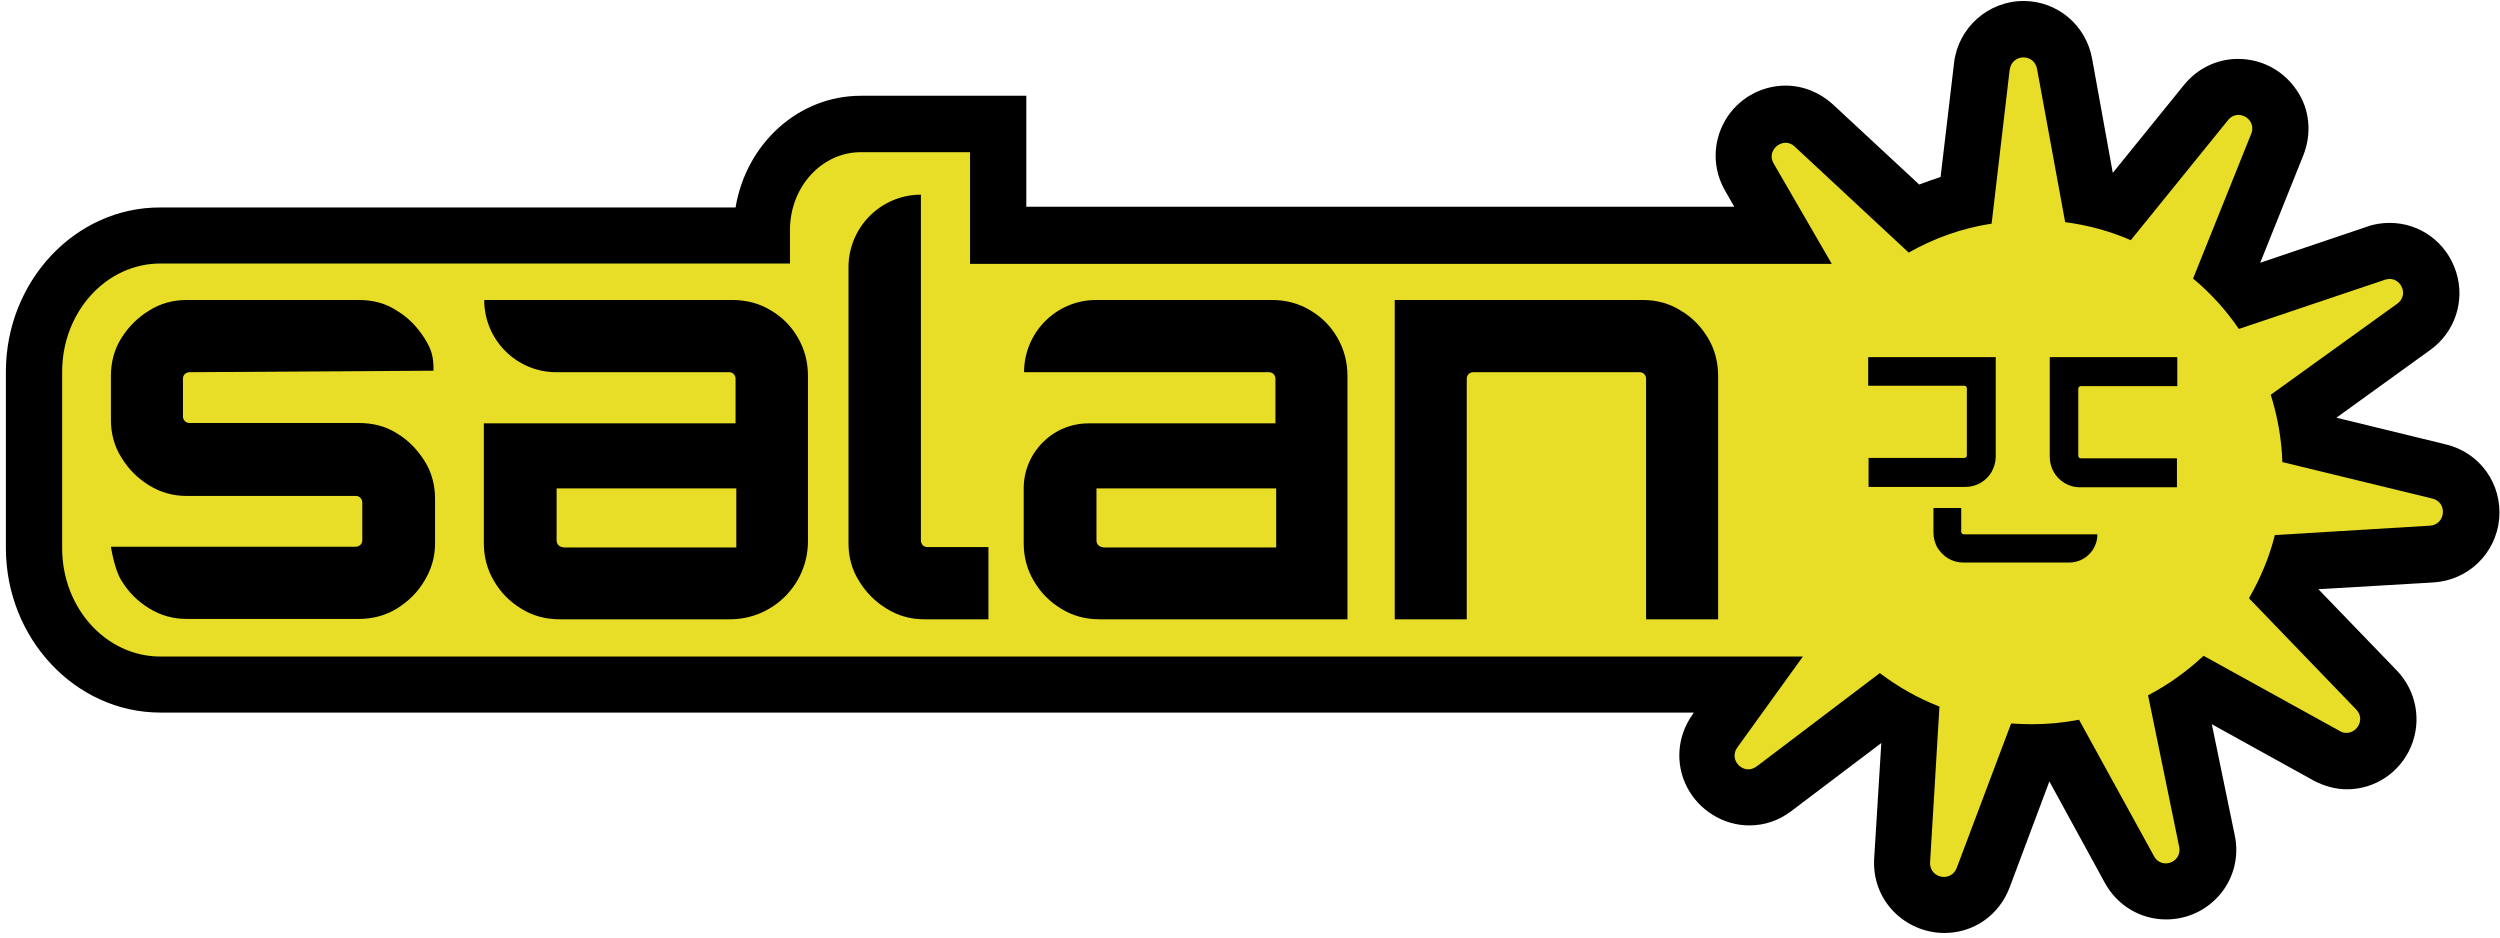 <svg width="397" height="149" viewBox="0 0 397 149" fill="none" xmlns="http://www.w3.org/2000/svg">
<path d="M308.761 143.677C306.914 143.677 305.127 142.901 303.876 141.587C302.625 140.273 302.029 138.481 302.148 136.629L303.459 115.009C301.85 114.232 300.301 113.336 298.752 112.381L281.773 125.222C280.582 126.118 279.212 126.596 277.782 126.596C275.339 126.596 273.016 125.162 271.824 122.893C270.692 120.683 270.931 118.055 272.36 116.024L277.663 108.678H25.479C14.397 108.678 5.401 98.943 5.401 86.998V59.046C5.401 47.101 14.397 37.365 25.479 37.365H120.978V36.529C120.978 27.212 128.008 19.687 136.706 19.687H158.511V37.425H283.084L277.722 28.168C276.531 26.077 276.471 23.629 277.663 21.538C278.854 19.448 281.058 18.134 283.441 18.134C285.11 18.134 286.659 18.791 287.91 19.926L303.757 34.618C306.438 33.364 309.238 32.349 312.157 31.692L314.659 10.549C315.076 7.144 317.817 4.696 321.272 4.696C324.549 4.696 327.23 6.965 327.766 10.131L331.638 31.393C333.425 31.751 335.153 32.229 336.821 32.826L350.226 16.282C351.477 14.73 353.383 13.834 355.349 13.834C357.554 13.834 359.639 14.969 360.89 16.82C362.141 18.671 362.379 20.881 361.486 22.972L353.443 43.039C354.754 44.294 355.945 45.608 357.077 47.041L377.333 40.173C378.048 39.934 378.763 39.814 379.478 39.814C382.337 39.814 384.839 41.666 385.733 44.473C386.627 47.28 385.673 50.147 383.29 51.879L365.775 64.541C366.192 66.273 366.49 68.064 366.728 69.856L387.401 74.873C390.618 75.65 392.763 78.636 392.465 81.921C392.167 85.206 389.546 87.774 386.269 87.953L364.762 89.267C364.167 90.939 363.511 92.612 362.737 94.224L377.512 109.574C379.418 111.545 379.895 114.292 378.882 116.741C377.809 119.249 375.426 120.862 372.805 120.862C371.673 120.862 370.601 120.563 369.588 120.026L350.702 109.574C349.332 110.709 347.843 111.724 346.353 112.68L350.643 133.583C351.06 135.554 350.583 137.585 349.332 139.138C348.081 140.691 346.115 141.587 344.09 141.587C341.647 141.587 339.502 140.273 338.311 138.123L327.945 119.13C326.217 119.309 324.549 119.428 322.821 119.428C322.761 119.428 322.642 119.428 322.583 119.428L314.897 139.377C313.944 142.005 311.502 143.677 308.761 143.677Z" fill="#E8DE28"/>
<path d="M321.332 9.115C322.285 9.115 323.238 9.713 323.476 10.907L327.945 35.275C331.579 35.753 335.094 36.709 338.37 38.142L353.8 19.09C354.277 18.492 354.873 18.253 355.468 18.253C356.839 18.253 358.149 19.627 357.494 21.24L348.26 44.234C351.06 46.563 353.503 49.251 355.528 52.237L378.763 44.413C379.001 44.353 379.239 44.294 379.478 44.294C381.384 44.294 382.516 46.922 380.669 48.236L360.592 62.689C361.664 66.094 362.32 69.677 362.439 73.38L386.269 79.174C388.712 79.771 388.354 83.294 385.912 83.474L361.247 84.967C360.354 88.55 358.924 91.895 357.137 95.001L374.175 112.68C375.605 114.173 374.354 116.382 372.626 116.382C372.269 116.382 371.911 116.323 371.554 116.084L349.928 104.139C347.307 106.588 344.328 108.738 341.111 110.41L346.056 134.479C346.353 136.032 345.162 137.107 343.911 137.107C343.196 137.107 342.481 136.749 342.064 135.972L330.149 114.292C327.706 114.77 325.204 115.009 322.642 115.009C321.51 115.009 320.438 114.949 319.366 114.889L310.727 137.824C310.37 138.78 309.536 139.257 308.702 139.257C307.57 139.257 306.438 138.421 306.497 136.928L307.987 112.202C304.591 110.888 301.433 109.096 298.514 106.886L278.973 121.698C278.556 121.997 278.08 122.176 277.663 122.176C276.054 122.176 274.743 120.324 275.875 118.712L286.301 104.258H274.386H255.262H142.783H136.706H25.478C16.84 104.258 9.87 96.554 9.87 87.057V59.046C9.87 49.55 16.84 41.845 25.478 41.845H125.447V36.529C125.447 29.661 130.51 24.166 136.706 24.166H154.043V41.905H255.262H258.777H290.888L281.654 25.958C280.701 24.345 282.071 22.673 283.561 22.673C284.037 22.673 284.573 22.852 284.99 23.27L303.101 40.113C307.093 37.843 311.561 36.231 316.268 35.514L319.127 11.146C319.306 9.772 320.319 9.115 321.332 9.115ZM321.332 0.157C315.731 0.157 310.965 4.397 310.31 9.951L308.165 28.108C307.033 28.466 305.901 28.884 304.77 29.303L291.067 16.581C288.982 14.67 286.301 13.595 283.561 13.595C279.569 13.595 275.875 15.745 273.909 19.209C271.943 22.673 271.943 26.854 273.969 30.318L275.399 32.826H258.837H255.322H162.979V24.166V15.207H154.043H136.706C126.757 15.207 118.476 22.852 116.808 32.946H25.478C11.955 32.886 0.933 44.652 0.933 59.046V86.998C0.933 101.391 11.955 113.157 25.478 113.157H136.706H142.783H255.262H268.965L268.786 113.456C266.343 116.86 265.986 121.28 267.892 124.983C269.799 128.686 273.671 131.075 277.782 131.075C280.224 131.075 282.488 130.299 284.454 128.805L298.752 117.995L297.62 136.331C297.442 139.437 298.455 142.363 300.599 144.633C302.684 146.843 305.663 148.157 308.761 148.157C313.408 148.157 317.459 145.349 319.127 140.93L325.442 124.087L334.26 140.213C336.226 143.797 339.919 146.006 343.97 146.006C347.366 146.006 350.524 144.513 352.668 141.885C354.754 139.317 355.588 135.913 354.873 132.628L351.239 115.009L367.324 123.908C368.992 124.804 370.839 125.341 372.686 125.341C377.154 125.341 381.146 122.654 382.873 118.533C384.601 114.412 383.707 109.693 380.609 106.468L368.158 93.567L386.448 92.492C391.988 92.134 396.337 87.893 396.874 82.399C397.35 76.844 393.835 71.887 388.414 70.573L371.018 66.332L385.912 55.582C389.844 52.775 391.512 47.758 390.022 43.159C388.533 38.5 384.303 35.395 379.478 35.395C378.286 35.395 377.035 35.574 375.903 35.992L358.924 41.725L365.775 24.644C367.145 21.18 366.788 17.298 364.703 14.312C362.618 11.206 359.162 9.354 355.409 9.354C352.073 9.354 348.975 10.847 346.83 13.475L335.511 27.451L332.234 9.354C331.281 3.979 326.693 0.157 321.332 0.157Z" fill="black"/>
<path d="M29.649 93.269C28.398 93.269 27.325 92.97 26.312 92.313C26.134 92.194 25.895 92.074 25.717 91.955H56.517C58.126 91.955 59.675 91.298 60.867 90.163C61.998 89.028 62.654 87.475 62.654 85.803V79.771C62.654 78.158 61.998 76.605 60.867 75.471C59.675 74.276 58.126 73.679 56.517 73.679H29.649C28.398 73.679 27.325 73.38 26.312 72.723C25.181 72.066 24.287 71.17 23.632 70.035C22.976 69.02 22.678 67.885 22.678 66.691V59.703C22.678 58.449 22.976 57.314 23.572 56.299C24.227 55.164 25.121 54.328 26.253 53.611C27.266 53.014 28.398 52.655 29.589 52.655H56.875C58.186 52.655 59.318 52.954 60.33 53.551C60.449 53.611 60.509 53.671 60.628 53.73L29.947 53.969C28.338 53.969 26.789 54.626 25.657 55.761C24.525 56.896 23.87 58.449 23.87 60.121V66.153C23.87 67.826 24.525 69.319 25.657 70.513C26.789 71.648 28.338 72.305 29.947 72.305H56.815C58.126 72.305 59.258 72.604 60.271 73.201C61.403 73.918 62.296 74.754 62.952 75.889C63.547 76.904 63.845 77.979 63.845 79.293V86.281C63.845 87.535 63.547 88.61 62.892 89.625C62.177 90.76 61.343 91.656 60.211 92.313C59.198 92.91 58.066 93.209 56.756 93.209H29.649V93.269Z" fill="#0000FF"/>
<path d="M56.994 47.638H29.649C27.504 47.638 25.478 48.176 23.691 49.311C21.844 50.446 20.415 51.879 19.283 53.671C18.151 55.462 17.614 57.493 17.614 59.703V66.691C17.614 68.841 18.151 70.872 19.283 72.663C20.415 74.515 21.844 75.948 23.691 77.083C25.538 78.218 27.504 78.755 29.649 78.755H56.517C56.815 78.755 57.054 78.875 57.232 79.054C57.411 79.233 57.53 79.532 57.53 79.771V85.803C57.53 86.102 57.411 86.341 57.232 86.52C57.054 86.699 56.756 86.818 56.517 86.818H17.614C17.614 86.818 18.151 90.402 19.283 92.194C20.415 94.045 21.844 95.478 23.691 96.613C25.538 97.748 27.504 98.286 29.649 98.286H56.934C59.198 98.286 61.224 97.748 63.071 96.613C64.858 95.478 66.347 94.045 67.42 92.194C68.552 90.342 69.088 88.371 69.088 86.221V79.233C69.088 77.023 68.552 74.993 67.42 73.201C66.288 71.409 64.858 69.916 63.071 68.841C61.283 67.706 59.258 67.169 56.934 67.169H30.066C29.768 67.169 29.53 67.049 29.351 66.87C29.172 66.691 29.053 66.392 29.053 66.153V60.121C29.053 59.822 29.172 59.584 29.351 59.404C29.53 59.225 29.828 59.106 30.066 59.106L68.85 58.867C68.85 56.657 68.552 55.522 67.42 53.73C66.288 51.939 64.858 50.446 63.071 49.37C61.283 48.176 59.258 47.638 56.994 47.638Z" fill="black"/>
<path d="M88.986 93.269C87.676 93.269 86.603 92.97 85.531 92.313C84.399 91.656 83.565 90.76 82.909 89.685C82.314 88.61 82.016 87.535 82.016 86.281V72.305H121.991V60.121C121.991 58.508 121.336 56.956 120.204 55.821C119.012 54.626 117.523 54.029 115.855 54.029H88.391C86.961 54.029 85.59 53.551 84.518 52.715H116.272C117.583 52.715 118.715 53.014 119.787 53.611C120.859 54.268 121.693 55.104 122.349 56.179C122.944 57.254 123.242 58.389 123.242 59.703V85.922C123.242 87.475 122.766 88.909 121.932 90.103V72.424H83.267V85.803C83.267 87.475 83.922 88.969 85.054 90.163C86.186 91.298 87.735 91.955 89.344 91.955H120.085C118.893 92.791 117.463 93.269 115.914 93.269H88.986Z" fill="#0000FF"/>
<path d="M116.272 47.638H76.892C76.892 53.969 82.016 59.106 88.331 59.106H115.795C116.093 59.106 116.331 59.225 116.51 59.404C116.689 59.584 116.808 59.882 116.808 60.121V67.228H76.833V86.281C76.833 88.431 77.369 90.462 78.441 92.253C79.514 94.105 80.944 95.538 82.79 96.673C84.637 97.808 86.663 98.345 88.867 98.345H115.914C122.766 98.345 128.306 92.791 128.306 85.922V59.703C128.306 57.493 127.77 55.462 126.698 53.611C125.625 51.759 124.195 50.326 122.349 49.251C120.561 48.176 118.536 47.638 116.272 47.638ZM89.403 86.878C89.105 86.878 88.867 86.759 88.688 86.579C88.51 86.4 88.391 86.102 88.391 85.863V77.561H116.927V86.938H89.403V86.878Z" fill="black"/>
<path d="M146.775 93.269C145.524 93.269 144.451 92.97 143.438 92.313C142.306 91.656 141.413 90.76 140.758 89.625C140.102 88.61 139.804 87.475 139.804 86.281V42.442C139.804 40.949 140.34 39.516 141.175 38.441V85.863C141.175 87.535 141.83 89.028 142.962 90.223C144.094 91.358 145.643 92.014 147.251 92.014H151.898V93.328H146.775V93.269Z" fill="#0000FF"/>
<path d="M146.238 30.915C139.864 30.915 134.74 36.111 134.74 42.442V86.281C134.74 88.431 135.277 90.462 136.408 92.253C137.54 94.105 138.97 95.538 140.817 96.673C142.664 97.808 144.63 98.345 146.775 98.345H156.962V86.878H147.251C146.953 86.878 146.715 86.759 146.536 86.579C146.358 86.4 146.238 86.102 146.238 85.863V30.915Z" fill="black"/>
<path d="M174.656 93.269C173.345 93.269 172.273 92.97 171.201 92.313C170.069 91.656 169.235 90.76 168.579 89.685C167.984 88.61 167.686 87.535 167.686 86.281V77.561C167.686 76.247 168.162 74.993 168.996 74.097V85.863C168.996 87.535 169.652 89.028 170.784 90.223C171.916 91.358 173.465 92.014 175.073 92.014H207.661V72.424H171.618C172.035 72.305 172.511 72.245 172.928 72.245H207.661V60.061C207.661 58.449 207.006 56.896 205.874 55.761C204.682 54.566 203.193 53.969 201.525 53.969H170.188C171.26 53.133 172.571 52.655 174.06 52.655H202.001C203.312 52.655 204.444 52.954 205.516 53.551C206.589 54.208 207.423 55.044 208.078 56.119C208.674 57.194 208.972 58.329 208.972 59.643V93.209H174.656V93.269Z" fill="#0000FF"/>
<path d="M202.001 47.638H174.06C167.745 47.638 162.622 52.775 162.622 59.106H201.525C201.823 59.106 202.061 59.225 202.24 59.404C202.418 59.584 202.538 59.882 202.538 60.121V67.228H172.869C167.15 67.228 162.562 71.887 162.562 77.561V86.281C162.562 88.431 163.098 90.462 164.171 92.253C165.243 94.105 166.673 95.538 168.52 96.673C170.367 97.808 172.392 98.345 174.597 98.345H213.976V59.703C213.976 57.493 213.44 55.462 212.368 53.611C211.295 51.759 209.865 50.326 208.019 49.251C206.231 48.176 204.206 47.638 202.001 47.638ZM175.133 86.878C174.835 86.878 174.597 86.759 174.418 86.579C174.239 86.4 174.12 86.102 174.12 85.863V77.561H202.657V86.938H175.133V86.878Z" fill="black"/>
<path d="M266.581 93.269V60.121C266.581 58.508 265.926 56.956 264.794 55.821C263.603 54.626 262.113 54.029 260.445 54.029H233.994C232.385 54.029 230.836 54.686 229.704 55.821C228.572 57.015 227.917 58.508 227.917 60.181V93.328H226.606V52.715H260.922C262.232 52.715 263.305 53.014 264.377 53.671C265.509 54.328 266.343 55.224 266.999 56.299C267.594 57.314 267.892 58.449 267.892 59.703V93.269H266.581Z" fill="#0000FF"/>
<path d="M260.862 47.638H221.483V98.345H232.921V60.121C232.921 59.822 233.04 59.584 233.219 59.404C233.398 59.225 233.696 59.106 233.934 59.106H260.386C260.684 59.106 260.922 59.225 261.101 59.404C261.279 59.584 261.398 59.882 261.398 60.121V98.345H272.837V59.703C272.837 57.493 272.301 55.462 271.228 53.671C270.156 51.879 268.726 50.386 266.879 49.311C265.092 48.176 263.067 47.638 260.862 47.638Z" fill="black"/>
<path d="M296.667 56.717H316.923V72.484C316.923 73.38 316.685 74.156 316.268 74.933C315.851 75.65 315.255 76.247 314.54 76.665C313.825 77.083 312.991 77.322 312.157 77.322H296.727V72.723H311.919C312.038 72.723 312.157 72.663 312.217 72.604C312.276 72.544 312.336 72.424 312.336 72.305V61.674C312.336 61.554 312.276 61.435 312.217 61.375C312.157 61.316 312.038 61.256 311.919 61.256H296.667V56.717Z" fill="black"/>
<path d="M345.698 61.316H330.447C330.328 61.316 330.208 61.375 330.149 61.435C330.089 61.495 330.03 61.614 330.03 61.734V72.365C330.03 72.484 330.089 72.604 330.149 72.663C330.208 72.723 330.328 72.783 330.447 72.783H345.698V77.382H330.268C329.374 77.382 328.6 77.143 327.885 76.725C327.17 76.307 326.574 75.709 326.157 74.993C325.74 74.276 325.502 73.44 325.502 72.544V56.717H345.758V61.316H345.698Z" fill="black"/>
<path d="M307.033 84.609V80.667H311.442V84.429C311.442 84.549 311.502 84.609 311.561 84.728C311.621 84.788 311.74 84.847 311.859 84.847H333.068C333.068 87.296 331.102 89.327 328.6 89.327H311.68C310.846 89.327 310.072 89.088 309.357 88.67C308.642 88.252 308.106 87.654 307.629 86.938C307.272 86.221 307.033 85.445 307.033 84.609Z" fill="black"/>
</svg>
